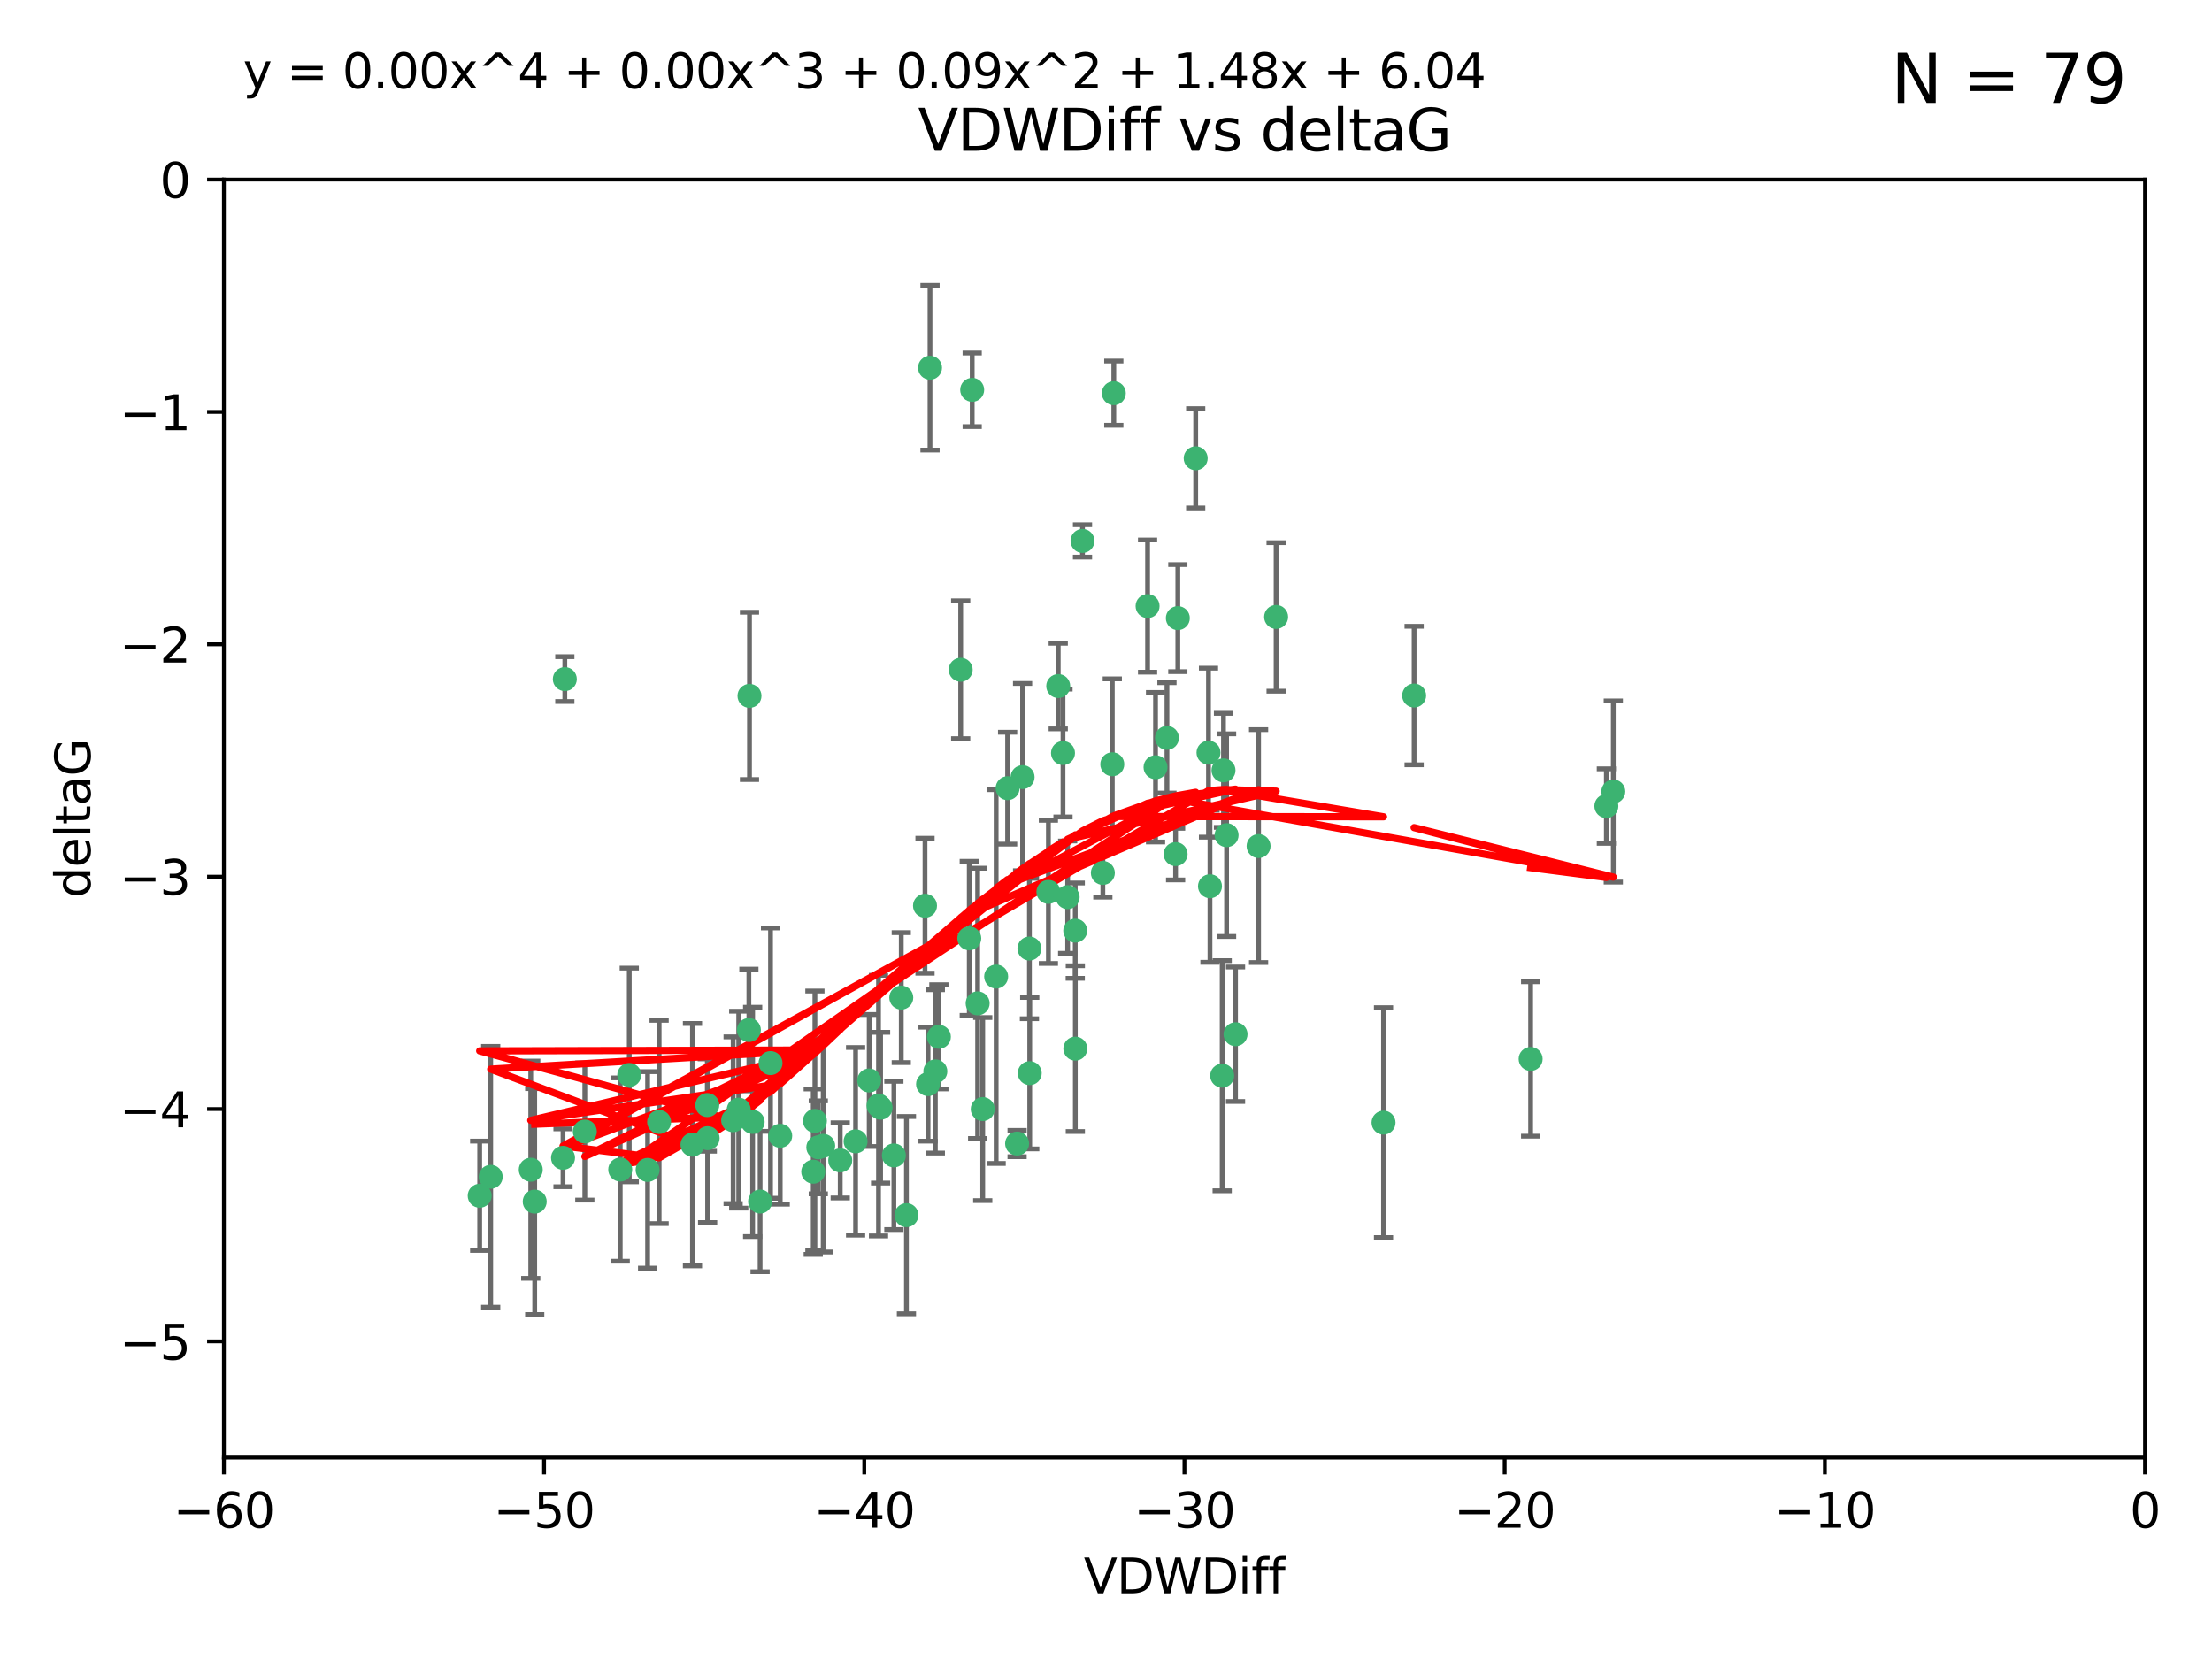 <?xml version="1.0" encoding="utf-8" standalone="no"?>
<!DOCTYPE svg PUBLIC "-//W3C//DTD SVG 1.1//EN"
  "http://www.w3.org/Graphics/SVG/1.1/DTD/svg11.dtd">
<svg xmlns:xlink="http://www.w3.org/1999/xlink" width="460.8pt" height="345.6pt" viewBox="0 0 460.8 345.6" xmlns="http://www.w3.org/2000/svg" version="1.1">
 <defs>
  <style type="text/css">*{stroke-linejoin: round; stroke-linecap: butt}</style>
 </defs>
 <g id="figure_1">
  <g id="patch_1">
   <path d="M 0 345.6 
L 460.8 345.6 
L 460.8 0 
L 0 0 
z
" style="fill: #ffffff"/>
  </g>
  <g id="axes_1">
   <g id="patch_2">
    <path d="M 46.64 303.64 
L 446.85 303.64 
L 446.85 37.411 
L 46.64 37.411 
z
" style="fill: #ffffff"/>
   </g>
   <g id="PathCollection_1">
    <defs>
     <path id="ma2196e769a" d="M 0 1.118 
C 0.297 1.118 0.581 1 0.791 0.791 
C 1 0.581 1.118 0.297 1.118 0 
C 1.118 -0.297 1 -0.581 0.791 -0.791 
C 0.581 -1 0.297 -1.118 0 -1.118 
C -0.297 -1.118 -0.581 -1 -0.791 -0.791 
C -1 -0.581 -1.118 -0.297 -1.118 0 
C -1.118 0.297 -1 0.581 -0.791 0.791 
C -0.581 1 -0.297 1.118 0 1.118 
z
" style="stroke: #3cb371"/>
    </defs>
    <g clip-path="url(#p4a540cb16c)">
     <use xlink:href="#ma2196e769a" x="111.391" y="250.316" style="fill: #3cb371; stroke: #3cb371"/>
     <use xlink:href="#ma2196e769a" x="153.89" y="231.167" style="fill: #3cb371; stroke: #3cb371"/>
     <use xlink:href="#ma2196e769a" x="147.41" y="237.101" style="fill: #3cb371; stroke: #3cb371"/>
     <use xlink:href="#ma2196e769a" x="144.255" y="238.455" style="fill: #3cb371; stroke: #3cb371"/>
     <use xlink:href="#ma2196e769a" x="102.222" y="245.151" style="fill: #3cb371; stroke: #3cb371"/>
     <use xlink:href="#ma2196e769a" x="170.466" y="239.012" style="fill: #3cb371; stroke: #3cb371"/>
     <use xlink:href="#ma2196e769a" x="99.927" y="249.096" style="fill: #3cb371; stroke: #3cb371"/>
     <use xlink:href="#ma2196e769a" x="152.724" y="233.364" style="fill: #3cb371; stroke: #3cb371"/>
     <use xlink:href="#ma2196e769a" x="129.205" y="243.641" style="fill: #3cb371; stroke: #3cb371"/>
     <use xlink:href="#ma2196e769a" x="160.515" y="221.462" style="fill: #3cb371; stroke: #3cb371"/>
     <use xlink:href="#ma2196e769a" x="181.071" y="225.088" style="fill: #3cb371; stroke: #3cb371"/>
     <use xlink:href="#ma2196e769a" x="169.761" y="233.502" style="fill: #3cb371; stroke: #3cb371"/>
     <use xlink:href="#ma2196e769a" x="110.566" y="243.675" style="fill: #3cb371; stroke: #3cb371"/>
     <use xlink:href="#ma2196e769a" x="162.533" y="236.602" style="fill: #3cb371; stroke: #3cb371"/>
     <use xlink:href="#ma2196e769a" x="171.486" y="238.695" style="fill: #3cb371; stroke: #3cb371"/>
     <use xlink:href="#ma2196e769a" x="186.209" y="240.695" style="fill: #3cb371; stroke: #3cb371"/>
     <use xlink:href="#ma2196e769a" x="131.089" y="223.937" style="fill: #3cb371; stroke: #3cb371"/>
     <use xlink:href="#ma2196e769a" x="134.911" y="243.713" style="fill: #3cb371; stroke: #3cb371"/>
     <use xlink:href="#ma2196e769a" x="156.79" y="233.712" style="fill: #3cb371; stroke: #3cb371"/>
     <use xlink:href="#ma2196e769a" x="156.007" y="214.57" style="fill: #3cb371; stroke: #3cb371"/>
     <use xlink:href="#ma2196e769a" x="175.035" y="241.73" style="fill: #3cb371; stroke: #3cb371"/>
     <use xlink:href="#ma2196e769a" x="121.832" y="235.714" style="fill: #3cb371; stroke: #3cb371"/>
     <use xlink:href="#ma2196e769a" x="169.413" y="244.088" style="fill: #3cb371; stroke: #3cb371"/>
     <use xlink:href="#ma2196e769a" x="117.663" y="141.469" style="fill: #3cb371; stroke: #3cb371"/>
     <use xlink:href="#ma2196e769a" x="193.74" y="76.602" style="fill: #3cb371; stroke: #3cb371"/>
     <use xlink:href="#ma2196e769a" x="117.288" y="241.193" style="fill: #3cb371; stroke: #3cb371"/>
     <use xlink:href="#ma2196e769a" x="137.308" y="233.723" style="fill: #3cb371; stroke: #3cb371"/>
     <use xlink:href="#ma2196e769a" x="158.341" y="250.302" style="fill: #3cb371; stroke: #3cb371"/>
     <use xlink:href="#ma2196e769a" x="156.132" y="144.965" style="fill: #3cb371; stroke: #3cb371"/>
     <use xlink:href="#ma2196e769a" x="214.511" y="223.559" style="fill: #3cb371; stroke: #3cb371"/>
     <use xlink:href="#ma2196e769a" x="201.915" y="195.473" style="fill: #3cb371; stroke: #3cb371"/>
     <use xlink:href="#ma2196e769a" x="223.993" y="193.873" style="fill: #3cb371; stroke: #3cb371"/>
     <use xlink:href="#ma2196e769a" x="183.012" y="230.324" style="fill: #3cb371; stroke: #3cb371"/>
     <use xlink:href="#ma2196e769a" x="211.88" y="238.222" style="fill: #3cb371; stroke: #3cb371"/>
     <use xlink:href="#ma2196e769a" x="178.237" y="237.76" style="fill: #3cb371; stroke: #3cb371"/>
     <use xlink:href="#ma2196e769a" x="188.828" y="253.138" style="fill: #3cb371; stroke: #3cb371"/>
     <use xlink:href="#ma2196e769a" x="224.011" y="218.451" style="fill: #3cb371; stroke: #3cb371"/>
     <use xlink:href="#ma2196e769a" x="193.329" y="225.849" style="fill: #3cb371; stroke: #3cb371"/>
     <use xlink:href="#ma2196e769a" x="202.523" y="81.207" style="fill: #3cb371; stroke: #3cb371"/>
     <use xlink:href="#ma2196e769a" x="147.343" y="230.202" style="fill: #3cb371; stroke: #3cb371"/>
     <use xlink:href="#ma2196e769a" x="204.72" y="231.04" style="fill: #3cb371; stroke: #3cb371"/>
     <use xlink:href="#ma2196e769a" x="245.364" y="128.766" style="fill: #3cb371; stroke: #3cb371"/>
     <use xlink:href="#ma2196e769a" x="183.443" y="230.756" style="fill: #3cb371; stroke: #3cb371"/>
     <use xlink:href="#ma2196e769a" x="195.583" y="215.989" style="fill: #3cb371; stroke: #3cb371"/>
     <use xlink:href="#ma2196e769a" x="209.904" y="164.196" style="fill: #3cb371; stroke: #3cb371"/>
     <use xlink:href="#ma2196e769a" x="207.515" y="203.435" style="fill: #3cb371; stroke: #3cb371"/>
     <use xlink:href="#ma2196e769a" x="262.187" y="176.253" style="fill: #3cb371; stroke: #3cb371"/>
     <use xlink:href="#ma2196e769a" x="200.128" y="139.522" style="fill: #3cb371; stroke: #3cb371"/>
     <use xlink:href="#ma2196e769a" x="213.022" y="161.887" style="fill: #3cb371; stroke: #3cb371"/>
     <use xlink:href="#ma2196e769a" x="220.451" y="142.919" style="fill: #3cb371; stroke: #3cb371"/>
     <use xlink:href="#ma2196e769a" x="218.4" y="185.794" style="fill: #3cb371; stroke: #3cb371"/>
     <use xlink:href="#ma2196e769a" x="232.028" y="81.905" style="fill: #3cb371; stroke: #3cb371"/>
     <use xlink:href="#ma2196e769a" x="240.72" y="159.828" style="fill: #3cb371; stroke: #3cb371"/>
     <use xlink:href="#ma2196e769a" x="244.897" y="177.928" style="fill: #3cb371; stroke: #3cb371"/>
     <use xlink:href="#ma2196e769a" x="249.084" y="95.473" style="fill: #3cb371; stroke: #3cb371"/>
     <use xlink:href="#ma2196e769a" x="229.746" y="181.846" style="fill: #3cb371; stroke: #3cb371"/>
     <use xlink:href="#ma2196e769a" x="225.505" y="112.689" style="fill: #3cb371; stroke: #3cb371"/>
     <use xlink:href="#ma2196e769a" x="192.695" y="188.681" style="fill: #3cb371; stroke: #3cb371"/>
     <use xlink:href="#ma2196e769a" x="194.849" y="223.183" style="fill: #3cb371; stroke: #3cb371"/>
     <use xlink:href="#ma2196e769a" x="214.448" y="197.597" style="fill: #3cb371; stroke: #3cb371"/>
     <use xlink:href="#ma2196e769a" x="203.66" y="209.019" style="fill: #3cb371; stroke: #3cb371"/>
     <use xlink:href="#ma2196e769a" x="221.442" y="156.873" style="fill: #3cb371; stroke: #3cb371"/>
     <use xlink:href="#ma2196e769a" x="187.751" y="207.82" style="fill: #3cb371; stroke: #3cb371"/>
     <use xlink:href="#ma2196e769a" x="251.752" y="156.793" style="fill: #3cb371; stroke: #3cb371"/>
     <use xlink:href="#ma2196e769a" x="255.522" y="173.979" style="fill: #3cb371; stroke: #3cb371"/>
     <use xlink:href="#ma2196e769a" x="239.062" y="126.26" style="fill: #3cb371; stroke: #3cb371"/>
     <use xlink:href="#ma2196e769a" x="222.412" y="186.895" style="fill: #3cb371; stroke: #3cb371"/>
     <use xlink:href="#ma2196e769a" x="265.84" y="128.52" style="fill: #3cb371; stroke: #3cb371"/>
     <use xlink:href="#ma2196e769a" x="254.876" y="160.478" style="fill: #3cb371; stroke: #3cb371"/>
     <use xlink:href="#ma2196e769a" x="252.06" y="184.622" style="fill: #3cb371; stroke: #3cb371"/>
     <use xlink:href="#ma2196e769a" x="254.602" y="224.085" style="fill: #3cb371; stroke: #3cb371"/>
     <use xlink:href="#ma2196e769a" x="288.215" y="233.861" style="fill: #3cb371; stroke: #3cb371"/>
     <use xlink:href="#ma2196e769a" x="231.711" y="159.21" style="fill: #3cb371; stroke: #3cb371"/>
     <use xlink:href="#ma2196e769a" x="257.384" y="215.451" style="fill: #3cb371; stroke: #3cb371"/>
     <use xlink:href="#ma2196e769a" x="243.098" y="153.713" style="fill: #3cb371; stroke: #3cb371"/>
     <use xlink:href="#ma2196e769a" x="336.082" y="164.886" style="fill: #3cb371; stroke: #3cb371"/>
     <use xlink:href="#ma2196e769a" x="294.588" y="144.894" style="fill: #3cb371; stroke: #3cb371"/>
     <use xlink:href="#ma2196e769a" x="334.635" y="167.925" style="fill: #3cb371; stroke: #3cb371"/>
     <use xlink:href="#ma2196e769a" x="318.857" y="220.6" style="fill: #3cb371; stroke: #3cb371"/>
    </g>
   </g>
   <g id="matplotlib.axis_1">
    <g id="xtick_1">
     <g id="line2d_1">
      <defs>
       <path id="md59beb156f" d="M 0 0 
L 0 3.5 
" style="stroke: #000000; stroke-width: 0.8"/>
      </defs>
      <g>
       <use xlink:href="#md59beb156f" x="46.64" y="303.64" style="stroke: #000000; stroke-width: 0.8"/>
      </g>
     </g>
     <g id="text_1">
      <!-- −60 -->
      <g transform="translate(36.088 318.238)scale(0.1 -0.1)">
       <defs>
        <path id="DejaVuSans-2212" d="M 678 2272 
L 4684 2272 
L 4684 1741 
L 678 1741 
L 678 2272 
z
" transform="scale(0.016)"/>
        <path id="DejaVuSans-36" d="M 2113 2584 
Q 1688 2584 1439 2293 
Q 1191 2003 1191 1497 
Q 1191 994 1439 701 
Q 1688 409 2113 409 
Q 2538 409 2786 701 
Q 3034 994 3034 1497 
Q 3034 2003 2786 2293 
Q 2538 2584 2113 2584 
z
M 3366 4563 
L 3366 3988 
Q 3128 4100 2886 4159 
Q 2644 4219 2406 4219 
Q 1781 4219 1451 3797 
Q 1122 3375 1075 2522 
Q 1259 2794 1537 2939 
Q 1816 3084 2150 3084 
Q 2853 3084 3261 2657 
Q 3669 2231 3669 1497 
Q 3669 778 3244 343 
Q 2819 -91 2113 -91 
Q 1303 -91 875 529 
Q 447 1150 447 2328 
Q 447 3434 972 4092 
Q 1497 4750 2381 4750 
Q 2619 4750 2861 4703 
Q 3103 4656 3366 4563 
z
" transform="scale(0.016)"/>
        <path id="DejaVuSans-30" d="M 2034 4250 
Q 1547 4250 1301 3770 
Q 1056 3291 1056 2328 
Q 1056 1369 1301 889 
Q 1547 409 2034 409 
Q 2525 409 2770 889 
Q 3016 1369 3016 2328 
Q 3016 3291 2770 3770 
Q 2525 4250 2034 4250 
z
M 2034 4750 
Q 2819 4750 3233 4129 
Q 3647 3509 3647 2328 
Q 3647 1150 3233 529 
Q 2819 -91 2034 -91 
Q 1250 -91 836 529 
Q 422 1150 422 2328 
Q 422 3509 836 4129 
Q 1250 4750 2034 4750 
z
" transform="scale(0.016)"/>
       </defs>
       <use xlink:href="#DejaVuSans-2212"/>
       <use xlink:href="#DejaVuSans-36" x="83.789"/>
       <use xlink:href="#DejaVuSans-30" x="147.412"/>
      </g>
     </g>
    </g>
    <g id="xtick_2">
     <g id="line2d_2">
      <g>
       <use xlink:href="#md59beb156f" x="113.342" y="303.64" style="stroke: #000000; stroke-width: 0.8"/>
      </g>
     </g>
     <g id="text_2">
      <!-- −50 -->
      <g transform="translate(102.789 318.238)scale(0.1 -0.1)">
       <defs>
        <path id="DejaVuSans-35" d="M 691 4666 
L 3169 4666 
L 3169 4134 
L 1269 4134 
L 1269 2991 
Q 1406 3038 1543 3061 
Q 1681 3084 1819 3084 
Q 2600 3084 3056 2656 
Q 3513 2228 3513 1497 
Q 3513 744 3044 326 
Q 2575 -91 1722 -91 
Q 1428 -91 1123 -41 
Q 819 9 494 109 
L 494 744 
Q 775 591 1075 516 
Q 1375 441 1709 441 
Q 2250 441 2565 725 
Q 2881 1009 2881 1497 
Q 2881 1984 2565 2268 
Q 2250 2553 1709 2553 
Q 1456 2553 1204 2497 
Q 953 2441 691 2322 
L 691 4666 
z
" transform="scale(0.016)"/>
       </defs>
       <use xlink:href="#DejaVuSans-2212"/>
       <use xlink:href="#DejaVuSans-35" x="83.789"/>
       <use xlink:href="#DejaVuSans-30" x="147.412"/>
      </g>
     </g>
    </g>
    <g id="xtick_3">
     <g id="line2d_3">
      <g>
       <use xlink:href="#md59beb156f" x="180.043" y="303.64" style="stroke: #000000; stroke-width: 0.8"/>
      </g>
     </g>
     <g id="text_3">
      <!-- −40 -->
      <g transform="translate(169.491 318.238)scale(0.1 -0.1)">
       <defs>
        <path id="DejaVuSans-34" d="M 2419 4116 
L 825 1625 
L 2419 1625 
L 2419 4116 
z
M 2253 4666 
L 3047 4666 
L 3047 1625 
L 3713 1625 
L 3713 1100 
L 3047 1100 
L 3047 0 
L 2419 0 
L 2419 1100 
L 313 1100 
L 313 1709 
L 2253 4666 
z
" transform="scale(0.016)"/>
       </defs>
       <use xlink:href="#DejaVuSans-2212"/>
       <use xlink:href="#DejaVuSans-34" x="83.789"/>
       <use xlink:href="#DejaVuSans-30" x="147.412"/>
      </g>
     </g>
    </g>
    <g id="xtick_4">
     <g id="line2d_4">
      <g>
       <use xlink:href="#md59beb156f" x="246.745" y="303.64" style="stroke: #000000; stroke-width: 0.8"/>
      </g>
     </g>
     <g id="text_4">
      <!-- −30 -->
      <g transform="translate(236.193 318.238)scale(0.1 -0.1)">
       <defs>
        <path id="DejaVuSans-33" d="M 2597 2516 
Q 3050 2419 3304 2112 
Q 3559 1806 3559 1356 
Q 3559 666 3084 287 
Q 2609 -91 1734 -91 
Q 1441 -91 1130 -33 
Q 819 25 488 141 
L 488 750 
Q 750 597 1062 519 
Q 1375 441 1716 441 
Q 2309 441 2620 675 
Q 2931 909 2931 1356 
Q 2931 1769 2642 2001 
Q 2353 2234 1838 2234 
L 1294 2234 
L 1294 2753 
L 1863 2753 
Q 2328 2753 2575 2939 
Q 2822 3125 2822 3475 
Q 2822 3834 2567 4026 
Q 2313 4219 1838 4219 
Q 1578 4219 1281 4162 
Q 984 4106 628 3988 
L 628 4550 
Q 988 4650 1302 4700 
Q 1616 4750 1894 4750 
Q 2613 4750 3031 4423 
Q 3450 4097 3450 3541 
Q 3450 3153 3228 2886 
Q 3006 2619 2597 2516 
z
" transform="scale(0.016)"/>
       </defs>
       <use xlink:href="#DejaVuSans-2212"/>
       <use xlink:href="#DejaVuSans-33" x="83.789"/>
       <use xlink:href="#DejaVuSans-30" x="147.412"/>
      </g>
     </g>
    </g>
    <g id="xtick_5">
     <g id="line2d_5">
      <g>
       <use xlink:href="#md59beb156f" x="313.447" y="303.64" style="stroke: #000000; stroke-width: 0.8"/>
      </g>
     </g>
     <g id="text_5">
      <!-- −20 -->
      <g transform="translate(302.894 318.238)scale(0.1 -0.1)">
       <defs>
        <path id="DejaVuSans-32" d="M 1228 531 
L 3431 531 
L 3431 0 
L 469 0 
L 469 531 
Q 828 903 1448 1529 
Q 2069 2156 2228 2338 
Q 2531 2678 2651 2914 
Q 2772 3150 2772 3378 
Q 2772 3750 2511 3984 
Q 2250 4219 1831 4219 
Q 1534 4219 1204 4116 
Q 875 4013 500 3803 
L 500 4441 
Q 881 4594 1212 4672 
Q 1544 4750 1819 4750 
Q 2544 4750 2975 4387 
Q 3406 4025 3406 3419 
Q 3406 3131 3298 2873 
Q 3191 2616 2906 2266 
Q 2828 2175 2409 1742 
Q 1991 1309 1228 531 
z
" transform="scale(0.016)"/>
       </defs>
       <use xlink:href="#DejaVuSans-2212"/>
       <use xlink:href="#DejaVuSans-32" x="83.789"/>
       <use xlink:href="#DejaVuSans-30" x="147.412"/>
      </g>
     </g>
    </g>
    <g id="xtick_6">
     <g id="line2d_6">
      <g>
       <use xlink:href="#md59beb156f" x="380.148" y="303.64" style="stroke: #000000; stroke-width: 0.8"/>
      </g>
     </g>
     <g id="text_6">
      <!-- −10 -->
      <g transform="translate(369.596 318.238)scale(0.1 -0.1)">
       <defs>
        <path id="DejaVuSans-31" d="M 794 531 
L 1825 531 
L 1825 4091 
L 703 3866 
L 703 4441 
L 1819 4666 
L 2450 4666 
L 2450 531 
L 3481 531 
L 3481 0 
L 794 0 
L 794 531 
z
" transform="scale(0.016)"/>
       </defs>
       <use xlink:href="#DejaVuSans-2212"/>
       <use xlink:href="#DejaVuSans-31" x="83.789"/>
       <use xlink:href="#DejaVuSans-30" x="147.412"/>
      </g>
     </g>
    </g>
    <g id="xtick_7">
     <g id="line2d_7">
      <g>
       <use xlink:href="#md59beb156f" x="446.85" y="303.64" style="stroke: #000000; stroke-width: 0.8"/>
      </g>
     </g>
     <g id="text_7">
      <!-- 0 -->
      <g transform="translate(443.669 318.238)scale(0.1 -0.1)">
       <use xlink:href="#DejaVuSans-30"/>
      </g>
     </g>
    </g>
    <g id="text_8">
     <!-- VDWDiff -->
     <g transform="translate(225.772 331.917)scale(0.1 -0.1)">
      <defs>
       <path id="DejaVuSans-56" d="M 1831 0 
L 50 4666 
L 709 4666 
L 2188 738 
L 3669 4666 
L 4325 4666 
L 2547 0 
L 1831 0 
z
" transform="scale(0.016)"/>
       <path id="DejaVuSans-44" d="M 1259 4147 
L 1259 519 
L 2022 519 
Q 2988 519 3436 956 
Q 3884 1394 3884 2338 
Q 3884 3275 3436 3711 
Q 2988 4147 2022 4147 
L 1259 4147 
z
M 628 4666 
L 1925 4666 
Q 3281 4666 3915 4102 
Q 4550 3538 4550 2338 
Q 4550 1131 3912 565 
Q 3275 0 1925 0 
L 628 0 
L 628 4666 
z
" transform="scale(0.016)"/>
       <path id="DejaVuSans-57" d="M 213 4666 
L 850 4666 
L 1831 722 
L 2809 4666 
L 3519 4666 
L 4500 722 
L 5478 4666 
L 6119 4666 
L 4947 0 
L 4153 0 
L 3169 4050 
L 2175 0 
L 1381 0 
L 213 4666 
z
" transform="scale(0.016)"/>
       <path id="DejaVuSans-69" d="M 603 3500 
L 1178 3500 
L 1178 0 
L 603 0 
L 603 3500 
z
M 603 4863 
L 1178 4863 
L 1178 4134 
L 603 4134 
L 603 4863 
z
" transform="scale(0.016)"/>
       <path id="DejaVuSans-66" d="M 2375 4863 
L 2375 4384 
L 1825 4384 
Q 1516 4384 1395 4259 
Q 1275 4134 1275 3809 
L 1275 3500 
L 2222 3500 
L 2222 3053 
L 1275 3053 
L 1275 0 
L 697 0 
L 697 3053 
L 147 3053 
L 147 3500 
L 697 3500 
L 697 3744 
Q 697 4328 969 4595 
Q 1241 4863 1831 4863 
L 2375 4863 
z
" transform="scale(0.016)"/>
      </defs>
      <use xlink:href="#DejaVuSans-56"/>
      <use xlink:href="#DejaVuSans-44" x="68.408"/>
      <use xlink:href="#DejaVuSans-57" x="145.41"/>
      <use xlink:href="#DejaVuSans-44" x="244.287"/>
      <use xlink:href="#DejaVuSans-69" x="321.289"/>
      <use xlink:href="#DejaVuSans-66" x="349.072"/>
      <use xlink:href="#DejaVuSans-66" x="384.277"/>
     </g>
    </g>
   </g>
   <g id="matplotlib.axis_2">
    <g id="ytick_1">
     <g id="line2d_8">
      <defs>
       <path id="m62d6b81fa5" d="M 0 0 
L -3.5 0 
" style="stroke: #000000; stroke-width: 0.8"/>
      </defs>
      <g>
       <use xlink:href="#m62d6b81fa5" x="46.64" y="279.437" style="stroke: #000000; stroke-width: 0.8"/>
      </g>
     </g>
     <g id="text_9">
      <!-- −5 -->
      <g transform="translate(24.898 283.237)scale(0.1 -0.1)">
       <use xlink:href="#DejaVuSans-2212"/>
       <use xlink:href="#DejaVuSans-35" x="83.789"/>
      </g>
     </g>
    </g>
    <g id="ytick_2">
     <g id="line2d_9">
      <g>
       <use xlink:href="#m62d6b81fa5" x="46.64" y="231.032" style="stroke: #000000; stroke-width: 0.8"/>
      </g>
     </g>
     <g id="text_10">
      <!-- −4 -->
      <g transform="translate(24.898 234.831)scale(0.1 -0.1)">
       <use xlink:href="#DejaVuSans-2212"/>
       <use xlink:href="#DejaVuSans-34" x="83.789"/>
      </g>
     </g>
    </g>
    <g id="ytick_3">
     <g id="line2d_10">
      <g>
       <use xlink:href="#m62d6b81fa5" x="46.64" y="182.627" style="stroke: #000000; stroke-width: 0.8"/>
      </g>
     </g>
     <g id="text_11">
      <!-- −3 -->
      <g transform="translate(24.898 186.426)scale(0.1 -0.1)">
       <use xlink:href="#DejaVuSans-2212"/>
       <use xlink:href="#DejaVuSans-33" x="83.789"/>
      </g>
     </g>
    </g>
    <g id="ytick_4">
     <g id="line2d_11">
      <g>
       <use xlink:href="#m62d6b81fa5" x="46.64" y="134.222" style="stroke: #000000; stroke-width: 0.8"/>
      </g>
     </g>
     <g id="text_12">
      <!-- −2 -->
      <g transform="translate(24.898 138.021)scale(0.1 -0.1)">
       <use xlink:href="#DejaVuSans-2212"/>
       <use xlink:href="#DejaVuSans-32" x="83.789"/>
      </g>
     </g>
    </g>
    <g id="ytick_5">
     <g id="line2d_12">
      <g>
       <use xlink:href="#m62d6b81fa5" x="46.64" y="85.816" style="stroke: #000000; stroke-width: 0.8"/>
      </g>
     </g>
     <g id="text_13">
      <!-- −1 -->
      <g transform="translate(24.898 89.616)scale(0.1 -0.1)">
       <use xlink:href="#DejaVuSans-2212"/>
       <use xlink:href="#DejaVuSans-31" x="83.789"/>
      </g>
     </g>
    </g>
    <g id="ytick_6">
     <g id="line2d_13">
      <g>
       <use xlink:href="#m62d6b81fa5" x="46.64" y="37.411" style="stroke: #000000; stroke-width: 0.8"/>
      </g>
     </g>
     <g id="text_14">
      <!-- 0 -->
      <g transform="translate(33.278 41.21)scale(0.1 -0.1)">
       <use xlink:href="#DejaVuSans-30"/>
      </g>
     </g>
    </g>
    <g id="text_15">
     <!-- deltaG -->
     <g transform="translate(18.818 187.064)rotate(-90)scale(0.1 -0.1)">
      <defs>
       <path id="DejaVuSans-64" d="M 2906 2969 
L 2906 4863 
L 3481 4863 
L 3481 0 
L 2906 0 
L 2906 525 
Q 2725 213 2448 61 
Q 2172 -91 1784 -91 
Q 1150 -91 751 415 
Q 353 922 353 1747 
Q 353 2572 751 3078 
Q 1150 3584 1784 3584 
Q 2172 3584 2448 3432 
Q 2725 3281 2906 2969 
z
M 947 1747 
Q 947 1113 1208 752 
Q 1469 391 1925 391 
Q 2381 391 2643 752 
Q 2906 1113 2906 1747 
Q 2906 2381 2643 2742 
Q 2381 3103 1925 3103 
Q 1469 3103 1208 2742 
Q 947 2381 947 1747 
z
" transform="scale(0.016)"/>
       <path id="DejaVuSans-65" d="M 3597 1894 
L 3597 1613 
L 953 1613 
Q 991 1019 1311 708 
Q 1631 397 2203 397 
Q 2534 397 2845 478 
Q 3156 559 3463 722 
L 3463 178 
Q 3153 47 2828 -22 
Q 2503 -91 2169 -91 
Q 1331 -91 842 396 
Q 353 884 353 1716 
Q 353 2575 817 3079 
Q 1281 3584 2069 3584 
Q 2775 3584 3186 3129 
Q 3597 2675 3597 1894 
z
M 3022 2063 
Q 3016 2534 2758 2815 
Q 2500 3097 2075 3097 
Q 1594 3097 1305 2825 
Q 1016 2553 972 2059 
L 3022 2063 
z
" transform="scale(0.016)"/>
       <path id="DejaVuSans-6c" d="M 603 4863 
L 1178 4863 
L 1178 0 
L 603 0 
L 603 4863 
z
" transform="scale(0.016)"/>
       <path id="DejaVuSans-74" d="M 1172 4494 
L 1172 3500 
L 2356 3500 
L 2356 3053 
L 1172 3053 
L 1172 1153 
Q 1172 725 1289 603 
Q 1406 481 1766 481 
L 2356 481 
L 2356 0 
L 1766 0 
Q 1100 0 847 248 
Q 594 497 594 1153 
L 594 3053 
L 172 3053 
L 172 3500 
L 594 3500 
L 594 4494 
L 1172 4494 
z
" transform="scale(0.016)"/>
       <path id="DejaVuSans-61" d="M 2194 1759 
Q 1497 1759 1228 1600 
Q 959 1441 959 1056 
Q 959 750 1161 570 
Q 1363 391 1709 391 
Q 2188 391 2477 730 
Q 2766 1069 2766 1631 
L 2766 1759 
L 2194 1759 
z
M 3341 1997 
L 3341 0 
L 2766 0 
L 2766 531 
Q 2569 213 2275 61 
Q 1981 -91 1556 -91 
Q 1019 -91 701 211 
Q 384 513 384 1019 
Q 384 1609 779 1909 
Q 1175 2209 1959 2209 
L 2766 2209 
L 2766 2266 
Q 2766 2663 2505 2880 
Q 2244 3097 1772 3097 
Q 1472 3097 1187 3025 
Q 903 2953 641 2809 
L 641 3341 
Q 956 3463 1253 3523 
Q 1550 3584 1831 3584 
Q 2591 3584 2966 3190 
Q 3341 2797 3341 1997 
z
" transform="scale(0.016)"/>
       <path id="DejaVuSans-47" d="M 3809 666 
L 3809 1919 
L 2778 1919 
L 2778 2438 
L 4434 2438 
L 4434 434 
Q 4069 175 3628 42 
Q 3188 -91 2688 -91 
Q 1594 -91 976 548 
Q 359 1188 359 2328 
Q 359 3472 976 4111 
Q 1594 4750 2688 4750 
Q 3144 4750 3555 4637 
Q 3966 4525 4313 4306 
L 4313 3634 
Q 3963 3931 3569 4081 
Q 3175 4231 2741 4231 
Q 1884 4231 1454 3753 
Q 1025 3275 1025 2328 
Q 1025 1384 1454 906 
Q 1884 428 2741 428 
Q 3075 428 3337 486 
Q 3600 544 3809 666 
z
" transform="scale(0.016)"/>
      </defs>
      <use xlink:href="#DejaVuSans-64"/>
      <use xlink:href="#DejaVuSans-65" x="63.477"/>
      <use xlink:href="#DejaVuSans-6c" x="125"/>
      <use xlink:href="#DejaVuSans-74" x="152.783"/>
      <use xlink:href="#DejaVuSans-61" x="191.992"/>
      <use xlink:href="#DejaVuSans-47" x="253.271"/>
     </g>
    </g>
   </g>
   <g id="LineCollection_1">
    <path d="M 111.391 273.851 
L 111.391 226.78 
" clip-path="url(#p4a540cb16c)" style="fill: none; stroke: #696969"/>
    <path d="M 153.89 251.678 
L 153.89 210.656 
" clip-path="url(#p4a540cb16c)" style="fill: none; stroke: #696969"/>
    <path d="M 147.41 254.682 
L 147.41 219.519 
" clip-path="url(#p4a540cb16c)" style="fill: none; stroke: #696969"/>
    <path d="M 144.255 263.702 
L 144.255 213.208 
" clip-path="url(#p4a540cb16c)" style="fill: none; stroke: #696969"/>
    <path d="M 102.222 272.312 
L 102.222 217.99 
" clip-path="url(#p4a540cb16c)" style="fill: none; stroke: #696969"/>
    <path d="M 170.466 248.696 
L 170.466 229.327 
" clip-path="url(#p4a540cb16c)" style="fill: none; stroke: #696969"/>
    <path d="M 99.927 260.481 
L 99.927 237.71 
" clip-path="url(#p4a540cb16c)" style="fill: none; stroke: #696969"/>
    <path d="M 152.724 250.731 
L 152.724 215.997 
" clip-path="url(#p4a540cb16c)" style="fill: none; stroke: #696969"/>
    <path d="M 129.205 262.737 
L 129.205 224.544 
" clip-path="url(#p4a540cb16c)" style="fill: none; stroke: #696969"/>
    <path d="M 160.515 249.617 
L 160.515 193.307 
" clip-path="url(#p4a540cb16c)" style="fill: none; stroke: #696969"/>
    <path d="M 181.071 238.836 
L 181.071 211.34 
" clip-path="url(#p4a540cb16c)" style="fill: none; stroke: #696969"/>
    <path d="M 169.761 260.554 
L 169.761 206.45 
" clip-path="url(#p4a540cb16c)" style="fill: none; stroke: #696969"/>
    <path d="M 110.566 266.303 
L 110.566 221.048 
" clip-path="url(#p4a540cb16c)" style="fill: none; stroke: #696969"/>
    <path d="M 162.533 250.846 
L 162.533 222.359 
" clip-path="url(#p4a540cb16c)" style="fill: none; stroke: #696969"/>
    <path d="M 171.486 260.812 
L 171.486 216.578 
" clip-path="url(#p4a540cb16c)" style="fill: none; stroke: #696969"/>
    <path d="M 186.209 256.139 
L 186.209 225.251 
" clip-path="url(#p4a540cb16c)" style="fill: none; stroke: #696969"/>
    <path d="M 131.089 246.2 
L 131.089 201.674 
" clip-path="url(#p4a540cb16c)" style="fill: none; stroke: #696969"/>
    <path d="M 134.911 264.178 
L 134.911 223.248 
" clip-path="url(#p4a540cb16c)" style="fill: none; stroke: #696969"/>
    <path d="M 156.79 257.598 
L 156.79 209.826 
" clip-path="url(#p4a540cb16c)" style="fill: none; stroke: #696969"/>
    <path d="M 156.007 227.251 
L 156.007 201.889 
" clip-path="url(#p4a540cb16c)" style="fill: none; stroke: #696969"/>
    <path d="M 175.035 249.557 
L 175.035 233.903 
" clip-path="url(#p4a540cb16c)" style="fill: none; stroke: #696969"/>
    <path d="M 121.832 250 
L 121.832 221.428 
" clip-path="url(#p4a540cb16c)" style="fill: none; stroke: #696969"/>
    <path d="M 169.413 261.318 
L 169.413 226.858 
" clip-path="url(#p4a540cb16c)" style="fill: none; stroke: #696969"/>
    <path d="M 117.663 146.137 
L 117.663 136.802 
" clip-path="url(#p4a540cb16c)" style="fill: none; stroke: #696969"/>
    <path d="M 193.74 93.762 
L 193.74 59.442 
" clip-path="url(#p4a540cb16c)" style="fill: none; stroke: #696969"/>
    <path d="M 117.288 247.22 
L 117.288 235.166 
" clip-path="url(#p4a540cb16c)" style="fill: none; stroke: #696969"/>
    <path d="M 137.308 254.896 
L 137.308 212.549 
" clip-path="url(#p4a540cb16c)" style="fill: none; stroke: #696969"/>
    <path d="M 158.341 264.925 
L 158.341 235.679 
" clip-path="url(#p4a540cb16c)" style="fill: none; stroke: #696969"/>
    <path d="M 156.132 162.389 
L 156.132 127.541 
" clip-path="url(#p4a540cb16c)" style="fill: none; stroke: #696969"/>
    <path d="M 214.511 239.336 
L 214.511 207.781 
" clip-path="url(#p4a540cb16c)" style="fill: none; stroke: #696969"/>
    <path d="M 201.915 211.518 
L 201.915 179.428 
" clip-path="url(#p4a540cb16c)" style="fill: none; stroke: #696969"/>
    <path d="M 223.993 203.802 
L 223.993 183.944 
" clip-path="url(#p4a540cb16c)" style="fill: none; stroke: #696969"/>
    <path d="M 183.012 257.471 
L 183.012 203.178 
" clip-path="url(#p4a540cb16c)" style="fill: none; stroke: #696969"/>
    <path d="M 211.88 240.963 
L 211.88 235.481 
" clip-path="url(#p4a540cb16c)" style="fill: none; stroke: #696969"/>
    <path d="M 178.237 257.301 
L 178.237 218.218 
" clip-path="url(#p4a540cb16c)" style="fill: none; stroke: #696969"/>
    <path d="M 188.828 273.691 
L 188.828 232.586 
" clip-path="url(#p4a540cb16c)" style="fill: none; stroke: #696969"/>
    <path d="M 224.011 235.713 
L 224.011 201.188 
" clip-path="url(#p4a540cb16c)" style="fill: none; stroke: #696969"/>
    <path d="M 193.329 237.72 
L 193.329 213.978 
" clip-path="url(#p4a540cb16c)" style="fill: none; stroke: #696969"/>
    <path d="M 202.523 88.875 
L 202.523 73.539 
" clip-path="url(#p4a540cb16c)" style="fill: none; stroke: #696969"/>
    <path d="M 147.343 239.817 
L 147.343 220.587 
" clip-path="url(#p4a540cb16c)" style="fill: none; stroke: #696969"/>
    <path d="M 204.72 250.104 
L 204.72 211.975 
" clip-path="url(#p4a540cb16c)" style="fill: none; stroke: #696969"/>
    <path d="M 245.364 139.92 
L 245.364 117.611 
" clip-path="url(#p4a540cb16c)" style="fill: none; stroke: #696969"/>
    <path d="M 183.443 246.458 
L 183.443 215.054 
" clip-path="url(#p4a540cb16c)" style="fill: none; stroke: #696969"/>
    <path d="M 195.583 226.845 
L 195.583 205.133 
" clip-path="url(#p4a540cb16c)" style="fill: none; stroke: #696969"/>
    <path d="M 209.904 175.847 
L 209.904 152.545 
" clip-path="url(#p4a540cb16c)" style="fill: none; stroke: #696969"/>
    <path d="M 207.515 242.368 
L 207.515 164.502 
" clip-path="url(#p4a540cb16c)" style="fill: none; stroke: #696969"/>
    <path d="M 262.187 200.512 
L 262.187 151.994 
" clip-path="url(#p4a540cb16c)" style="fill: none; stroke: #696969"/>
    <path d="M 200.128 153.884 
L 200.128 125.16 
" clip-path="url(#p4a540cb16c)" style="fill: none; stroke: #696969"/>
    <path d="M 213.022 181.396 
L 213.022 142.378 
" clip-path="url(#p4a540cb16c)" style="fill: none; stroke: #696969"/>
    <path d="M 220.451 151.833 
L 220.451 134.005 
" clip-path="url(#p4a540cb16c)" style="fill: none; stroke: #696969"/>
    <path d="M 218.4 200.702 
L 218.4 170.886 
" clip-path="url(#p4a540cb16c)" style="fill: none; stroke: #696969"/>
    <path d="M 232.028 88.597 
L 232.028 75.213 
" clip-path="url(#p4a540cb16c)" style="fill: none; stroke: #696969"/>
    <path d="M 240.72 175.402 
L 240.72 144.254 
" clip-path="url(#p4a540cb16c)" style="fill: none; stroke: #696969"/>
    <path d="M 244.897 183.308 
L 244.897 172.547 
" clip-path="url(#p4a540cb16c)" style="fill: none; stroke: #696969"/>
    <path d="M 249.084 105.82 
L 249.084 85.126 
" clip-path="url(#p4a540cb16c)" style="fill: none; stroke: #696969"/>
    <path d="M 229.746 186.895 
L 229.746 176.797 
" clip-path="url(#p4a540cb16c)" style="fill: none; stroke: #696969"/>
    <path d="M 225.505 116.056 
L 225.505 109.321 
" clip-path="url(#p4a540cb16c)" style="fill: none; stroke: #696969"/>
    <path d="M 192.695 202.739 
L 192.695 174.624 
" clip-path="url(#p4a540cb16c)" style="fill: none; stroke: #696969"/>
    <path d="M 194.849 240.197 
L 194.849 206.168 
" clip-path="url(#p4a540cb16c)" style="fill: none; stroke: #696969"/>
    <path d="M 214.448 212.222 
L 214.448 182.972 
" clip-path="url(#p4a540cb16c)" style="fill: none; stroke: #696969"/>
    <path d="M 203.66 237.171 
L 203.66 180.866 
" clip-path="url(#p4a540cb16c)" style="fill: none; stroke: #696969"/>
    <path d="M 221.442 170.189 
L 221.442 143.557 
" clip-path="url(#p4a540cb16c)" style="fill: none; stroke: #696969"/>
    <path d="M 187.751 221.356 
L 187.751 194.285 
" clip-path="url(#p4a540cb16c)" style="fill: none; stroke: #696969"/>
    <path d="M 251.752 174.39 
L 251.752 139.196 
" clip-path="url(#p4a540cb16c)" style="fill: none; stroke: #696969"/>
    <path d="M 255.522 195.085 
L 255.522 152.873 
" clip-path="url(#p4a540cb16c)" style="fill: none; stroke: #696969"/>
    <path d="M 239.062 140.03 
L 239.062 112.489 
" clip-path="url(#p4a540cb16c)" style="fill: none; stroke: #696969"/>
    <path d="M 222.412 198.597 
L 222.412 175.193 
" clip-path="url(#p4a540cb16c)" style="fill: none; stroke: #696969"/>
    <path d="M 265.84 143.982 
L 265.84 113.058 
" clip-path="url(#p4a540cb16c)" style="fill: none; stroke: #696969"/>
    <path d="M 254.876 172.358 
L 254.876 148.597 
" clip-path="url(#p4a540cb16c)" style="fill: none; stroke: #696969"/>
    <path d="M 252.06 200.466 
L 252.06 168.778 
" clip-path="url(#p4a540cb16c)" style="fill: none; stroke: #696969"/>
    <path d="M 254.602 248.056 
L 254.602 200.114 
" clip-path="url(#p4a540cb16c)" style="fill: none; stroke: #696969"/>
    <path d="M 288.215 257.815 
L 288.215 209.906 
" clip-path="url(#p4a540cb16c)" style="fill: none; stroke: #696969"/>
    <path d="M 231.711 176.996 
L 231.711 141.423 
" clip-path="url(#p4a540cb16c)" style="fill: none; stroke: #696969"/>
    <path d="M 257.384 229.46 
L 257.384 201.442 
" clip-path="url(#p4a540cb16c)" style="fill: none; stroke: #696969"/>
    <path d="M 243.098 165.209 
L 243.098 142.216 
" clip-path="url(#p4a540cb16c)" style="fill: none; stroke: #696969"/>
    <path d="M 336.082 183.754 
L 336.082 146.019 
" clip-path="url(#p4a540cb16c)" style="fill: none; stroke: #696969"/>
    <path d="M 294.588 159.319 
L 294.588 130.469 
" clip-path="url(#p4a540cb16c)" style="fill: none; stroke: #696969"/>
    <path d="M 334.635 175.69 
L 334.635 160.161 
" clip-path="url(#p4a540cb16c)" style="fill: none; stroke: #696969"/>
    <path d="M 318.857 236.686 
L 318.857 204.513 
" clip-path="url(#p4a540cb16c)" style="fill: none; stroke: #696969"/>
   </g>
   <g id="line2d_14">
    <defs>
     <path id="m4eddb047e9" d="M 2 0 
L -2 -0 
" style="stroke: #696969"/>
    </defs>
    <g clip-path="url(#p4a540cb16c)">
     <use xlink:href="#m4eddb047e9" x="111.391" y="273.851" style="fill: #696969; stroke: #696969"/>
     <use xlink:href="#m4eddb047e9" x="153.89" y="251.678" style="fill: #696969; stroke: #696969"/>
     <use xlink:href="#m4eddb047e9" x="147.41" y="254.682" style="fill: #696969; stroke: #696969"/>
     <use xlink:href="#m4eddb047e9" x="144.255" y="263.702" style="fill: #696969; stroke: #696969"/>
     <use xlink:href="#m4eddb047e9" x="102.222" y="272.312" style="fill: #696969; stroke: #696969"/>
     <use xlink:href="#m4eddb047e9" x="170.466" y="248.696" style="fill: #696969; stroke: #696969"/>
     <use xlink:href="#m4eddb047e9" x="99.927" y="260.481" style="fill: #696969; stroke: #696969"/>
     <use xlink:href="#m4eddb047e9" x="152.724" y="250.731" style="fill: #696969; stroke: #696969"/>
     <use xlink:href="#m4eddb047e9" x="129.205" y="262.737" style="fill: #696969; stroke: #696969"/>
     <use xlink:href="#m4eddb047e9" x="160.515" y="249.617" style="fill: #696969; stroke: #696969"/>
     <use xlink:href="#m4eddb047e9" x="181.071" y="238.836" style="fill: #696969; stroke: #696969"/>
     <use xlink:href="#m4eddb047e9" x="169.761" y="260.554" style="fill: #696969; stroke: #696969"/>
     <use xlink:href="#m4eddb047e9" x="110.566" y="266.303" style="fill: #696969; stroke: #696969"/>
     <use xlink:href="#m4eddb047e9" x="162.533" y="250.846" style="fill: #696969; stroke: #696969"/>
     <use xlink:href="#m4eddb047e9" x="171.486" y="260.812" style="fill: #696969; stroke: #696969"/>
     <use xlink:href="#m4eddb047e9" x="186.209" y="256.139" style="fill: #696969; stroke: #696969"/>
     <use xlink:href="#m4eddb047e9" x="131.089" y="246.2" style="fill: #696969; stroke: #696969"/>
     <use xlink:href="#m4eddb047e9" x="134.911" y="264.178" style="fill: #696969; stroke: #696969"/>
     <use xlink:href="#m4eddb047e9" x="156.79" y="257.598" style="fill: #696969; stroke: #696969"/>
     <use xlink:href="#m4eddb047e9" x="156.007" y="227.251" style="fill: #696969; stroke: #696969"/>
     <use xlink:href="#m4eddb047e9" x="175.035" y="249.557" style="fill: #696969; stroke: #696969"/>
     <use xlink:href="#m4eddb047e9" x="121.832" y="250" style="fill: #696969; stroke: #696969"/>
     <use xlink:href="#m4eddb047e9" x="169.413" y="261.318" style="fill: #696969; stroke: #696969"/>
     <use xlink:href="#m4eddb047e9" x="117.663" y="146.137" style="fill: #696969; stroke: #696969"/>
     <use xlink:href="#m4eddb047e9" x="193.74" y="93.762" style="fill: #696969; stroke: #696969"/>
     <use xlink:href="#m4eddb047e9" x="117.288" y="247.22" style="fill: #696969; stroke: #696969"/>
     <use xlink:href="#m4eddb047e9" x="137.308" y="254.896" style="fill: #696969; stroke: #696969"/>
     <use xlink:href="#m4eddb047e9" x="158.341" y="264.925" style="fill: #696969; stroke: #696969"/>
     <use xlink:href="#m4eddb047e9" x="156.132" y="162.389" style="fill: #696969; stroke: #696969"/>
     <use xlink:href="#m4eddb047e9" x="214.511" y="239.336" style="fill: #696969; stroke: #696969"/>
     <use xlink:href="#m4eddb047e9" x="201.915" y="211.518" style="fill: #696969; stroke: #696969"/>
     <use xlink:href="#m4eddb047e9" x="223.993" y="203.802" style="fill: #696969; stroke: #696969"/>
     <use xlink:href="#m4eddb047e9" x="183.012" y="257.471" style="fill: #696969; stroke: #696969"/>
     <use xlink:href="#m4eddb047e9" x="211.88" y="240.963" style="fill: #696969; stroke: #696969"/>
     <use xlink:href="#m4eddb047e9" x="178.237" y="257.301" style="fill: #696969; stroke: #696969"/>
     <use xlink:href="#m4eddb047e9" x="188.828" y="273.691" style="fill: #696969; stroke: #696969"/>
     <use xlink:href="#m4eddb047e9" x="224.011" y="235.713" style="fill: #696969; stroke: #696969"/>
     <use xlink:href="#m4eddb047e9" x="193.329" y="237.72" style="fill: #696969; stroke: #696969"/>
     <use xlink:href="#m4eddb047e9" x="202.523" y="88.875" style="fill: #696969; stroke: #696969"/>
     <use xlink:href="#m4eddb047e9" x="147.343" y="239.817" style="fill: #696969; stroke: #696969"/>
     <use xlink:href="#m4eddb047e9" x="204.72" y="250.104" style="fill: #696969; stroke: #696969"/>
     <use xlink:href="#m4eddb047e9" x="245.364" y="139.92" style="fill: #696969; stroke: #696969"/>
     <use xlink:href="#m4eddb047e9" x="183.443" y="246.458" style="fill: #696969; stroke: #696969"/>
     <use xlink:href="#m4eddb047e9" x="195.583" y="226.845" style="fill: #696969; stroke: #696969"/>
     <use xlink:href="#m4eddb047e9" x="209.904" y="175.847" style="fill: #696969; stroke: #696969"/>
     <use xlink:href="#m4eddb047e9" x="207.515" y="242.368" style="fill: #696969; stroke: #696969"/>
     <use xlink:href="#m4eddb047e9" x="262.187" y="200.512" style="fill: #696969; stroke: #696969"/>
     <use xlink:href="#m4eddb047e9" x="200.128" y="153.884" style="fill: #696969; stroke: #696969"/>
     <use xlink:href="#m4eddb047e9" x="213.022" y="181.396" style="fill: #696969; stroke: #696969"/>
     <use xlink:href="#m4eddb047e9" x="220.451" y="151.833" style="fill: #696969; stroke: #696969"/>
     <use xlink:href="#m4eddb047e9" x="218.4" y="200.702" style="fill: #696969; stroke: #696969"/>
     <use xlink:href="#m4eddb047e9" x="232.028" y="88.597" style="fill: #696969; stroke: #696969"/>
     <use xlink:href="#m4eddb047e9" x="240.72" y="175.402" style="fill: #696969; stroke: #696969"/>
     <use xlink:href="#m4eddb047e9" x="244.897" y="183.308" style="fill: #696969; stroke: #696969"/>
     <use xlink:href="#m4eddb047e9" x="249.084" y="105.82" style="fill: #696969; stroke: #696969"/>
     <use xlink:href="#m4eddb047e9" x="229.746" y="186.895" style="fill: #696969; stroke: #696969"/>
     <use xlink:href="#m4eddb047e9" x="225.505" y="116.056" style="fill: #696969; stroke: #696969"/>
     <use xlink:href="#m4eddb047e9" x="192.695" y="202.739" style="fill: #696969; stroke: #696969"/>
     <use xlink:href="#m4eddb047e9" x="194.849" y="240.197" style="fill: #696969; stroke: #696969"/>
     <use xlink:href="#m4eddb047e9" x="214.448" y="212.222" style="fill: #696969; stroke: #696969"/>
     <use xlink:href="#m4eddb047e9" x="203.66" y="237.171" style="fill: #696969; stroke: #696969"/>
     <use xlink:href="#m4eddb047e9" x="221.442" y="170.189" style="fill: #696969; stroke: #696969"/>
     <use xlink:href="#m4eddb047e9" x="187.751" y="221.356" style="fill: #696969; stroke: #696969"/>
     <use xlink:href="#m4eddb047e9" x="251.752" y="174.39" style="fill: #696969; stroke: #696969"/>
     <use xlink:href="#m4eddb047e9" x="255.522" y="195.085" style="fill: #696969; stroke: #696969"/>
     <use xlink:href="#m4eddb047e9" x="239.062" y="140.03" style="fill: #696969; stroke: #696969"/>
     <use xlink:href="#m4eddb047e9" x="222.412" y="198.597" style="fill: #696969; stroke: #696969"/>
     <use xlink:href="#m4eddb047e9" x="265.84" y="143.982" style="fill: #696969; stroke: #696969"/>
     <use xlink:href="#m4eddb047e9" x="254.876" y="172.358" style="fill: #696969; stroke: #696969"/>
     <use xlink:href="#m4eddb047e9" x="252.06" y="200.466" style="fill: #696969; stroke: #696969"/>
     <use xlink:href="#m4eddb047e9" x="254.602" y="248.056" style="fill: #696969; stroke: #696969"/>
     <use xlink:href="#m4eddb047e9" x="288.215" y="257.815" style="fill: #696969; stroke: #696969"/>
     <use xlink:href="#m4eddb047e9" x="231.711" y="176.996" style="fill: #696969; stroke: #696969"/>
     <use xlink:href="#m4eddb047e9" x="257.384" y="229.46" style="fill: #696969; stroke: #696969"/>
     <use xlink:href="#m4eddb047e9" x="243.098" y="165.209" style="fill: #696969; stroke: #696969"/>
     <use xlink:href="#m4eddb047e9" x="336.082" y="183.754" style="fill: #696969; stroke: #696969"/>
     <use xlink:href="#m4eddb047e9" x="294.588" y="159.319" style="fill: #696969; stroke: #696969"/>
     <use xlink:href="#m4eddb047e9" x="334.635" y="175.69" style="fill: #696969; stroke: #696969"/>
     <use xlink:href="#m4eddb047e9" x="318.857" y="236.686" style="fill: #696969; stroke: #696969"/>
    </g>
   </g>
   <g id="line2d_15">
    <g clip-path="url(#p4a540cb16c)">
     <use xlink:href="#m4eddb047e9" x="111.391" y="226.78" style="fill: #696969; stroke: #696969"/>
     <use xlink:href="#m4eddb047e9" x="153.89" y="210.656" style="fill: #696969; stroke: #696969"/>
     <use xlink:href="#m4eddb047e9" x="147.41" y="219.519" style="fill: #696969; stroke: #696969"/>
     <use xlink:href="#m4eddb047e9" x="144.255" y="213.208" style="fill: #696969; stroke: #696969"/>
     <use xlink:href="#m4eddb047e9" x="102.222" y="217.99" style="fill: #696969; stroke: #696969"/>
     <use xlink:href="#m4eddb047e9" x="170.466" y="229.327" style="fill: #696969; stroke: #696969"/>
     <use xlink:href="#m4eddb047e9" x="99.927" y="237.71" style="fill: #696969; stroke: #696969"/>
     <use xlink:href="#m4eddb047e9" x="152.724" y="215.997" style="fill: #696969; stroke: #696969"/>
     <use xlink:href="#m4eddb047e9" x="129.205" y="224.544" style="fill: #696969; stroke: #696969"/>
     <use xlink:href="#m4eddb047e9" x="160.515" y="193.307" style="fill: #696969; stroke: #696969"/>
     <use xlink:href="#m4eddb047e9" x="181.071" y="211.34" style="fill: #696969; stroke: #696969"/>
     <use xlink:href="#m4eddb047e9" x="169.761" y="206.45" style="fill: #696969; stroke: #696969"/>
     <use xlink:href="#m4eddb047e9" x="110.566" y="221.048" style="fill: #696969; stroke: #696969"/>
     <use xlink:href="#m4eddb047e9" x="162.533" y="222.359" style="fill: #696969; stroke: #696969"/>
     <use xlink:href="#m4eddb047e9" x="171.486" y="216.578" style="fill: #696969; stroke: #696969"/>
     <use xlink:href="#m4eddb047e9" x="186.209" y="225.251" style="fill: #696969; stroke: #696969"/>
     <use xlink:href="#m4eddb047e9" x="131.089" y="201.674" style="fill: #696969; stroke: #696969"/>
     <use xlink:href="#m4eddb047e9" x="134.911" y="223.248" style="fill: #696969; stroke: #696969"/>
     <use xlink:href="#m4eddb047e9" x="156.79" y="209.826" style="fill: #696969; stroke: #696969"/>
     <use xlink:href="#m4eddb047e9" x="156.007" y="201.889" style="fill: #696969; stroke: #696969"/>
     <use xlink:href="#m4eddb047e9" x="175.035" y="233.903" style="fill: #696969; stroke: #696969"/>
     <use xlink:href="#m4eddb047e9" x="121.832" y="221.428" style="fill: #696969; stroke: #696969"/>
     <use xlink:href="#m4eddb047e9" x="169.413" y="226.858" style="fill: #696969; stroke: #696969"/>
     <use xlink:href="#m4eddb047e9" x="117.663" y="136.802" style="fill: #696969; stroke: #696969"/>
     <use xlink:href="#m4eddb047e9" x="193.74" y="59.442" style="fill: #696969; stroke: #696969"/>
     <use xlink:href="#m4eddb047e9" x="117.288" y="235.166" style="fill: #696969; stroke: #696969"/>
     <use xlink:href="#m4eddb047e9" x="137.308" y="212.549" style="fill: #696969; stroke: #696969"/>
     <use xlink:href="#m4eddb047e9" x="158.341" y="235.679" style="fill: #696969; stroke: #696969"/>
     <use xlink:href="#m4eddb047e9" x="156.132" y="127.541" style="fill: #696969; stroke: #696969"/>
     <use xlink:href="#m4eddb047e9" x="214.511" y="207.781" style="fill: #696969; stroke: #696969"/>
     <use xlink:href="#m4eddb047e9" x="201.915" y="179.428" style="fill: #696969; stroke: #696969"/>
     <use xlink:href="#m4eddb047e9" x="223.993" y="183.944" style="fill: #696969; stroke: #696969"/>
     <use xlink:href="#m4eddb047e9" x="183.012" y="203.178" style="fill: #696969; stroke: #696969"/>
     <use xlink:href="#m4eddb047e9" x="211.88" y="235.481" style="fill: #696969; stroke: #696969"/>
     <use xlink:href="#m4eddb047e9" x="178.237" y="218.218" style="fill: #696969; stroke: #696969"/>
     <use xlink:href="#m4eddb047e9" x="188.828" y="232.586" style="fill: #696969; stroke: #696969"/>
     <use xlink:href="#m4eddb047e9" x="224.011" y="201.188" style="fill: #696969; stroke: #696969"/>
     <use xlink:href="#m4eddb047e9" x="193.329" y="213.978" style="fill: #696969; stroke: #696969"/>
     <use xlink:href="#m4eddb047e9" x="202.523" y="73.539" style="fill: #696969; stroke: #696969"/>
     <use xlink:href="#m4eddb047e9" x="147.343" y="220.587" style="fill: #696969; stroke: #696969"/>
     <use xlink:href="#m4eddb047e9" x="204.72" y="211.975" style="fill: #696969; stroke: #696969"/>
     <use xlink:href="#m4eddb047e9" x="245.364" y="117.611" style="fill: #696969; stroke: #696969"/>
     <use xlink:href="#m4eddb047e9" x="183.443" y="215.054" style="fill: #696969; stroke: #696969"/>
     <use xlink:href="#m4eddb047e9" x="195.583" y="205.133" style="fill: #696969; stroke: #696969"/>
     <use xlink:href="#m4eddb047e9" x="209.904" y="152.545" style="fill: #696969; stroke: #696969"/>
     <use xlink:href="#m4eddb047e9" x="207.515" y="164.502" style="fill: #696969; stroke: #696969"/>
     <use xlink:href="#m4eddb047e9" x="262.187" y="151.994" style="fill: #696969; stroke: #696969"/>
     <use xlink:href="#m4eddb047e9" x="200.128" y="125.16" style="fill: #696969; stroke: #696969"/>
     <use xlink:href="#m4eddb047e9" x="213.022" y="142.378" style="fill: #696969; stroke: #696969"/>
     <use xlink:href="#m4eddb047e9" x="220.451" y="134.005" style="fill: #696969; stroke: #696969"/>
     <use xlink:href="#m4eddb047e9" x="218.4" y="170.886" style="fill: #696969; stroke: #696969"/>
     <use xlink:href="#m4eddb047e9" x="232.028" y="75.213" style="fill: #696969; stroke: #696969"/>
     <use xlink:href="#m4eddb047e9" x="240.72" y="144.254" style="fill: #696969; stroke: #696969"/>
     <use xlink:href="#m4eddb047e9" x="244.897" y="172.547" style="fill: #696969; stroke: #696969"/>
     <use xlink:href="#m4eddb047e9" x="249.084" y="85.126" style="fill: #696969; stroke: #696969"/>
     <use xlink:href="#m4eddb047e9" x="229.746" y="176.797" style="fill: #696969; stroke: #696969"/>
     <use xlink:href="#m4eddb047e9" x="225.505" y="109.321" style="fill: #696969; stroke: #696969"/>
     <use xlink:href="#m4eddb047e9" x="192.695" y="174.624" style="fill: #696969; stroke: #696969"/>
     <use xlink:href="#m4eddb047e9" x="194.849" y="206.168" style="fill: #696969; stroke: #696969"/>
     <use xlink:href="#m4eddb047e9" x="214.448" y="182.972" style="fill: #696969; stroke: #696969"/>
     <use xlink:href="#m4eddb047e9" x="203.66" y="180.866" style="fill: #696969; stroke: #696969"/>
     <use xlink:href="#m4eddb047e9" x="221.442" y="143.557" style="fill: #696969; stroke: #696969"/>
     <use xlink:href="#m4eddb047e9" x="187.751" y="194.285" style="fill: #696969; stroke: #696969"/>
     <use xlink:href="#m4eddb047e9" x="251.752" y="139.196" style="fill: #696969; stroke: #696969"/>
     <use xlink:href="#m4eddb047e9" x="255.522" y="152.873" style="fill: #696969; stroke: #696969"/>
     <use xlink:href="#m4eddb047e9" x="239.062" y="112.489" style="fill: #696969; stroke: #696969"/>
     <use xlink:href="#m4eddb047e9" x="222.412" y="175.193" style="fill: #696969; stroke: #696969"/>
     <use xlink:href="#m4eddb047e9" x="265.84" y="113.058" style="fill: #696969; stroke: #696969"/>
     <use xlink:href="#m4eddb047e9" x="254.876" y="148.597" style="fill: #696969; stroke: #696969"/>
     <use xlink:href="#m4eddb047e9" x="252.06" y="168.778" style="fill: #696969; stroke: #696969"/>
     <use xlink:href="#m4eddb047e9" x="254.602" y="200.114" style="fill: #696969; stroke: #696969"/>
     <use xlink:href="#m4eddb047e9" x="288.215" y="209.906" style="fill: #696969; stroke: #696969"/>
     <use xlink:href="#m4eddb047e9" x="231.711" y="141.423" style="fill: #696969; stroke: #696969"/>
     <use xlink:href="#m4eddb047e9" x="257.384" y="201.442" style="fill: #696969; stroke: #696969"/>
     <use xlink:href="#m4eddb047e9" x="243.098" y="142.216" style="fill: #696969; stroke: #696969"/>
     <use xlink:href="#m4eddb047e9" x="336.082" y="146.019" style="fill: #696969; stroke: #696969"/>
     <use xlink:href="#m4eddb047e9" x="294.588" y="130.469" style="fill: #696969; stroke: #696969"/>
     <use xlink:href="#m4eddb047e9" x="334.635" y="160.161" style="fill: #696969; stroke: #696969"/>
     <use xlink:href="#m4eddb047e9" x="318.857" y="204.513" style="fill: #696969; stroke: #696969"/>
    </g>
   </g>
   <g id="line2d_16">
    <path d="M 111.391 234.187 
L 153.89 232.576 
L 147.41 236.776 
L 144.255 238.466 
L 102.222 222.724 
L 170.466 218.739 
L 99.927 218.921 
L 152.724 233.396 
L 129.205 242.291 
L 160.515 227.466 
L 181.071 208.739 
L 169.761 219.386 
L 110.566 233.384 
L 162.533 225.781 
L 171.486 217.797 
L 186.209 203.852 
L 131.089 242.261 
L 134.911 241.772 
L 156.79 230.427 
L 156.007 231.021 
L 175.035 214.475 
L 121.832 240.909 
L 169.413 219.705 
L 117.663 238.952 
L 193.74 196.84 
L 117.288 238.731 
L 137.308 241.193 
L 158.341 229.22 
L 156.132 230.927 
L 214.511 179.886 
L 201.915 189.644 
L 223.993 173.924 
L 183.012 206.889 
L 211.88 181.765 
L 178.237 211.44 
L 188.828 201.385 
L 224.011 173.914 
L 193.329 197.215 
L 202.523 189.132 
L 147.343 236.814 
L 204.72 187.314 
L 245.364 165.703 
L 183.443 206.478 
L 195.583 195.172 
L 209.904 183.235 
L 207.515 185.076 
L 262.187 164.504 
L 200.128 191.169 
L 213.022 180.938 
L 220.451 175.996 
L 218.4 177.282 
L 232.028 169.951 
L 240.72 166.845 
L 244.897 165.801 
L 249.084 165.047 
L 229.746 170.974 
L 225.505 173.098 
L 192.695 197.796 
L 194.849 195.834 
L 214.448 179.93 
L 203.66 188.185 
L 221.442 175.398 
L 187.751 202.396 
L 251.752 164.717 
L 255.522 164.445 
L 239.062 167.34 
L 222.412 174.826 
L 265.84 164.813 
L 254.876 164.476 
L 252.06 164.686 
L 254.602 164.491 
L 288.215 170.153 
L 231.711 170.088 
L 257.384 164.394 
L 243.098 166.215 
L 336.082 182.717 
L 294.588 172.408 
L 334.635 182.796 
L 318.857 180.757 
" clip-path="url(#p4a540cb16c)" style="fill: none; stroke: #ff0000; stroke-width: 1.5; stroke-linecap: square"/>
   </g>
   <g id="line2d_17">
    <defs>
     <path id="maeb73a5349" d="M 0 2 
C 0.53 2 1.039 1.789 1.414 1.414 
C 1.789 1.039 2 0.53 2 0 
C 2 -0.53 1.789 -1.039 1.414 -1.414 
C 1.039 -1.789 0.53 -2 0 -2 
C -0.53 -2 -1.039 -1.789 -1.414 -1.414 
C -1.789 -1.039 -2 -0.53 -2 0 
C -2 0.53 -1.789 1.039 -1.414 1.414 
C -1.039 1.789 -0.53 2 0 2 
z
" style="stroke: #3cb371"/>
    </defs>
    <g clip-path="url(#p4a540cb16c)">
     <use xlink:href="#maeb73a5349" x="111.391" y="250.316" style="fill: #3cb371; stroke: #3cb371"/>
     <use xlink:href="#maeb73a5349" x="153.89" y="231.167" style="fill: #3cb371; stroke: #3cb371"/>
     <use xlink:href="#maeb73a5349" x="147.41" y="237.101" style="fill: #3cb371; stroke: #3cb371"/>
     <use xlink:href="#maeb73a5349" x="144.255" y="238.455" style="fill: #3cb371; stroke: #3cb371"/>
     <use xlink:href="#maeb73a5349" x="102.222" y="245.151" style="fill: #3cb371; stroke: #3cb371"/>
     <use xlink:href="#maeb73a5349" x="170.466" y="239.012" style="fill: #3cb371; stroke: #3cb371"/>
     <use xlink:href="#maeb73a5349" x="99.927" y="249.096" style="fill: #3cb371; stroke: #3cb371"/>
     <use xlink:href="#maeb73a5349" x="152.724" y="233.364" style="fill: #3cb371; stroke: #3cb371"/>
     <use xlink:href="#maeb73a5349" x="129.205" y="243.641" style="fill: #3cb371; stroke: #3cb371"/>
     <use xlink:href="#maeb73a5349" x="160.515" y="221.462" style="fill: #3cb371; stroke: #3cb371"/>
     <use xlink:href="#maeb73a5349" x="181.071" y="225.088" style="fill: #3cb371; stroke: #3cb371"/>
     <use xlink:href="#maeb73a5349" x="169.761" y="233.502" style="fill: #3cb371; stroke: #3cb371"/>
     <use xlink:href="#maeb73a5349" x="110.566" y="243.675" style="fill: #3cb371; stroke: #3cb371"/>
     <use xlink:href="#maeb73a5349" x="162.533" y="236.602" style="fill: #3cb371; stroke: #3cb371"/>
     <use xlink:href="#maeb73a5349" x="171.486" y="238.695" style="fill: #3cb371; stroke: #3cb371"/>
     <use xlink:href="#maeb73a5349" x="186.209" y="240.695" style="fill: #3cb371; stroke: #3cb371"/>
     <use xlink:href="#maeb73a5349" x="131.089" y="223.937" style="fill: #3cb371; stroke: #3cb371"/>
     <use xlink:href="#maeb73a5349" x="134.911" y="243.713" style="fill: #3cb371; stroke: #3cb371"/>
     <use xlink:href="#maeb73a5349" x="156.79" y="233.712" style="fill: #3cb371; stroke: #3cb371"/>
     <use xlink:href="#maeb73a5349" x="156.007" y="214.57" style="fill: #3cb371; stroke: #3cb371"/>
     <use xlink:href="#maeb73a5349" x="175.035" y="241.73" style="fill: #3cb371; stroke: #3cb371"/>
     <use xlink:href="#maeb73a5349" x="121.832" y="235.714" style="fill: #3cb371; stroke: #3cb371"/>
     <use xlink:href="#maeb73a5349" x="169.413" y="244.088" style="fill: #3cb371; stroke: #3cb371"/>
     <use xlink:href="#maeb73a5349" x="117.663" y="141.469" style="fill: #3cb371; stroke: #3cb371"/>
     <use xlink:href="#maeb73a5349" x="193.74" y="76.602" style="fill: #3cb371; stroke: #3cb371"/>
     <use xlink:href="#maeb73a5349" x="117.288" y="241.193" style="fill: #3cb371; stroke: #3cb371"/>
     <use xlink:href="#maeb73a5349" x="137.308" y="233.723" style="fill: #3cb371; stroke: #3cb371"/>
     <use xlink:href="#maeb73a5349" x="158.341" y="250.302" style="fill: #3cb371; stroke: #3cb371"/>
     <use xlink:href="#maeb73a5349" x="156.132" y="144.965" style="fill: #3cb371; stroke: #3cb371"/>
     <use xlink:href="#maeb73a5349" x="214.511" y="223.559" style="fill: #3cb371; stroke: #3cb371"/>
     <use xlink:href="#maeb73a5349" x="201.915" y="195.473" style="fill: #3cb371; stroke: #3cb371"/>
     <use xlink:href="#maeb73a5349" x="223.993" y="193.873" style="fill: #3cb371; stroke: #3cb371"/>
     <use xlink:href="#maeb73a5349" x="183.012" y="230.324" style="fill: #3cb371; stroke: #3cb371"/>
     <use xlink:href="#maeb73a5349" x="211.88" y="238.222" style="fill: #3cb371; stroke: #3cb371"/>
     <use xlink:href="#maeb73a5349" x="178.237" y="237.76" style="fill: #3cb371; stroke: #3cb371"/>
     <use xlink:href="#maeb73a5349" x="188.828" y="253.138" style="fill: #3cb371; stroke: #3cb371"/>
     <use xlink:href="#maeb73a5349" x="224.011" y="218.451" style="fill: #3cb371; stroke: #3cb371"/>
     <use xlink:href="#maeb73a5349" x="193.329" y="225.849" style="fill: #3cb371; stroke: #3cb371"/>
     <use xlink:href="#maeb73a5349" x="202.523" y="81.207" style="fill: #3cb371; stroke: #3cb371"/>
     <use xlink:href="#maeb73a5349" x="147.343" y="230.202" style="fill: #3cb371; stroke: #3cb371"/>
     <use xlink:href="#maeb73a5349" x="204.72" y="231.04" style="fill: #3cb371; stroke: #3cb371"/>
     <use xlink:href="#maeb73a5349" x="245.364" y="128.766" style="fill: #3cb371; stroke: #3cb371"/>
     <use xlink:href="#maeb73a5349" x="183.443" y="230.756" style="fill: #3cb371; stroke: #3cb371"/>
     <use xlink:href="#maeb73a5349" x="195.583" y="215.989" style="fill: #3cb371; stroke: #3cb371"/>
     <use xlink:href="#maeb73a5349" x="209.904" y="164.196" style="fill: #3cb371; stroke: #3cb371"/>
     <use xlink:href="#maeb73a5349" x="207.515" y="203.435" style="fill: #3cb371; stroke: #3cb371"/>
     <use xlink:href="#maeb73a5349" x="262.187" y="176.253" style="fill: #3cb371; stroke: #3cb371"/>
     <use xlink:href="#maeb73a5349" x="200.128" y="139.522" style="fill: #3cb371; stroke: #3cb371"/>
     <use xlink:href="#maeb73a5349" x="213.022" y="161.887" style="fill: #3cb371; stroke: #3cb371"/>
     <use xlink:href="#maeb73a5349" x="220.451" y="142.919" style="fill: #3cb371; stroke: #3cb371"/>
     <use xlink:href="#maeb73a5349" x="218.4" y="185.794" style="fill: #3cb371; stroke: #3cb371"/>
     <use xlink:href="#maeb73a5349" x="232.028" y="81.905" style="fill: #3cb371; stroke: #3cb371"/>
     <use xlink:href="#maeb73a5349" x="240.72" y="159.828" style="fill: #3cb371; stroke: #3cb371"/>
     <use xlink:href="#maeb73a5349" x="244.897" y="177.928" style="fill: #3cb371; stroke: #3cb371"/>
     <use xlink:href="#maeb73a5349" x="249.084" y="95.473" style="fill: #3cb371; stroke: #3cb371"/>
     <use xlink:href="#maeb73a5349" x="229.746" y="181.846" style="fill: #3cb371; stroke: #3cb371"/>
     <use xlink:href="#maeb73a5349" x="225.505" y="112.689" style="fill: #3cb371; stroke: #3cb371"/>
     <use xlink:href="#maeb73a5349" x="192.695" y="188.681" style="fill: #3cb371; stroke: #3cb371"/>
     <use xlink:href="#maeb73a5349" x="194.849" y="223.183" style="fill: #3cb371; stroke: #3cb371"/>
     <use xlink:href="#maeb73a5349" x="214.448" y="197.597" style="fill: #3cb371; stroke: #3cb371"/>
     <use xlink:href="#maeb73a5349" x="203.66" y="209.019" style="fill: #3cb371; stroke: #3cb371"/>
     <use xlink:href="#maeb73a5349" x="221.442" y="156.873" style="fill: #3cb371; stroke: #3cb371"/>
     <use xlink:href="#maeb73a5349" x="187.751" y="207.82" style="fill: #3cb371; stroke: #3cb371"/>
     <use xlink:href="#maeb73a5349" x="251.752" y="156.793" style="fill: #3cb371; stroke: #3cb371"/>
     <use xlink:href="#maeb73a5349" x="255.522" y="173.979" style="fill: #3cb371; stroke: #3cb371"/>
     <use xlink:href="#maeb73a5349" x="239.062" y="126.26" style="fill: #3cb371; stroke: #3cb371"/>
     <use xlink:href="#maeb73a5349" x="222.412" y="186.895" style="fill: #3cb371; stroke: #3cb371"/>
     <use xlink:href="#maeb73a5349" x="265.84" y="128.52" style="fill: #3cb371; stroke: #3cb371"/>
     <use xlink:href="#maeb73a5349" x="254.876" y="160.478" style="fill: #3cb371; stroke: #3cb371"/>
     <use xlink:href="#maeb73a5349" x="252.06" y="184.622" style="fill: #3cb371; stroke: #3cb371"/>
     <use xlink:href="#maeb73a5349" x="254.602" y="224.085" style="fill: #3cb371; stroke: #3cb371"/>
     <use xlink:href="#maeb73a5349" x="288.215" y="233.861" style="fill: #3cb371; stroke: #3cb371"/>
     <use xlink:href="#maeb73a5349" x="231.711" y="159.21" style="fill: #3cb371; stroke: #3cb371"/>
     <use xlink:href="#maeb73a5349" x="257.384" y="215.451" style="fill: #3cb371; stroke: #3cb371"/>
     <use xlink:href="#maeb73a5349" x="243.098" y="153.713" style="fill: #3cb371; stroke: #3cb371"/>
     <use xlink:href="#maeb73a5349" x="336.082" y="164.886" style="fill: #3cb371; stroke: #3cb371"/>
     <use xlink:href="#maeb73a5349" x="294.588" y="144.894" style="fill: #3cb371; stroke: #3cb371"/>
     <use xlink:href="#maeb73a5349" x="334.635" y="167.925" style="fill: #3cb371; stroke: #3cb371"/>
     <use xlink:href="#maeb73a5349" x="318.857" y="220.6" style="fill: #3cb371; stroke: #3cb371"/>
    </g>
   </g>
   <g id="patch_3">
    <path d="M 46.64 303.64 
L 46.64 37.411 
" style="fill: none; stroke: #000000; stroke-width: 0.8; stroke-linejoin: miter; stroke-linecap: square"/>
   </g>
   <g id="patch_4">
    <path d="M 446.85 303.64 
L 446.85 37.411 
" style="fill: none; stroke: #000000; stroke-width: 0.8; stroke-linejoin: miter; stroke-linecap: square"/>
   </g>
   <g id="patch_5">
    <path d="M 46.64 303.64 
L 446.85 303.64 
" style="fill: none; stroke: #000000; stroke-width: 0.8; stroke-linejoin: miter; stroke-linecap: square"/>
   </g>
   <g id="patch_6">
    <path d="M 46.64 37.411 
L 446.85 37.411 
" style="fill: none; stroke: #000000; stroke-width: 0.8; stroke-linejoin: miter; stroke-linecap: square"/>
   </g>
   <g id="text_16">
    <!-- N = 79 -->
    <g transform="translate(393.929 21.426)scale(0.14 -0.14)">
     <defs>
      <path id="DejaVuSans-4e" d="M 628 4666 
L 1478 4666 
L 3547 763 
L 3547 4666 
L 4159 4666 
L 4159 0 
L 3309 0 
L 1241 3903 
L 1241 0 
L 628 0 
L 628 4666 
z
" transform="scale(0.016)"/>
      <path id="DejaVuSans-20" transform="scale(0.016)"/>
      <path id="DejaVuSans-3d" d="M 678 2906 
L 4684 2906 
L 4684 2381 
L 678 2381 
L 678 2906 
z
M 678 1631 
L 4684 1631 
L 4684 1100 
L 678 1100 
L 678 1631 
z
" transform="scale(0.016)"/>
      <path id="DejaVuSans-37" d="M 525 4666 
L 3525 4666 
L 3525 4397 
L 1831 0 
L 1172 0 
L 2766 4134 
L 525 4134 
L 525 4666 
z
" transform="scale(0.016)"/>
      <path id="DejaVuSans-39" d="M 703 97 
L 703 672 
Q 941 559 1184 500 
Q 1428 441 1663 441 
Q 2288 441 2617 861 
Q 2947 1281 2994 2138 
Q 2813 1869 2534 1725 
Q 2256 1581 1919 1581 
Q 1219 1581 811 2004 
Q 403 2428 403 3163 
Q 403 3881 828 4315 
Q 1253 4750 1959 4750 
Q 2769 4750 3195 4129 
Q 3622 3509 3622 2328 
Q 3622 1225 3098 567 
Q 2575 -91 1691 -91 
Q 1453 -91 1209 -44 
Q 966 3 703 97 
z
M 1959 2075 
Q 2384 2075 2632 2365 
Q 2881 2656 2881 3163 
Q 2881 3666 2632 3958 
Q 2384 4250 1959 4250 
Q 1534 4250 1286 3958 
Q 1038 3666 1038 3163 
Q 1038 2656 1286 2365 
Q 1534 2075 1959 2075 
z
" transform="scale(0.016)"/>
     </defs>
     <use xlink:href="#DejaVuSans-4e"/>
     <use xlink:href="#DejaVuSans-20" x="74.805"/>
     <use xlink:href="#DejaVuSans-3d" x="106.592"/>
     <use xlink:href="#DejaVuSans-20" x="190.381"/>
     <use xlink:href="#DejaVuSans-37" x="222.168"/>
     <use xlink:href="#DejaVuSans-39" x="285.791"/>
    </g>
   </g>
   <g id="text_17">
    <!-- y = 0.00x^4 + 0.00x^3 + 0.09x^2 + 1.48x + 6.04 -->
    <g transform="translate(50.642 18.387)scale(0.1 -0.1)">
     <defs>
      <path id="DejaVuSans-79" d="M 2059 -325 
Q 1816 -950 1584 -1140 
Q 1353 -1331 966 -1331 
L 506 -1331 
L 506 -850 
L 844 -850 
Q 1081 -850 1212 -737 
Q 1344 -625 1503 -206 
L 1606 56 
L 191 3500 
L 800 3500 
L 1894 763 
L 2988 3500 
L 3597 3500 
L 2059 -325 
z
" transform="scale(0.016)"/>
      <path id="DejaVuSans-2e" d="M 684 794 
L 1344 794 
L 1344 0 
L 684 0 
L 684 794 
z
" transform="scale(0.016)"/>
      <path id="DejaVuSans-78" d="M 3513 3500 
L 2247 1797 
L 3578 0 
L 2900 0 
L 1881 1375 
L 863 0 
L 184 0 
L 1544 1831 
L 300 3500 
L 978 3500 
L 1906 2253 
L 2834 3500 
L 3513 3500 
z
" transform="scale(0.016)"/>
      <path id="DejaVuSans-5e" d="M 2988 4666 
L 4684 2925 
L 4056 2925 
L 2681 4159 
L 1306 2925 
L 678 2925 
L 2375 4666 
L 2988 4666 
z
" transform="scale(0.016)"/>
      <path id="DejaVuSans-2b" d="M 2944 4013 
L 2944 2272 
L 4684 2272 
L 4684 1741 
L 2944 1741 
L 2944 0 
L 2419 0 
L 2419 1741 
L 678 1741 
L 678 2272 
L 2419 2272 
L 2419 4013 
L 2944 4013 
z
" transform="scale(0.016)"/>
      <path id="DejaVuSans-38" d="M 2034 2216 
Q 1584 2216 1326 1975 
Q 1069 1734 1069 1313 
Q 1069 891 1326 650 
Q 1584 409 2034 409 
Q 2484 409 2743 651 
Q 3003 894 3003 1313 
Q 3003 1734 2745 1975 
Q 2488 2216 2034 2216 
z
M 1403 2484 
Q 997 2584 770 2862 
Q 544 3141 544 3541 
Q 544 4100 942 4425 
Q 1341 4750 2034 4750 
Q 2731 4750 3128 4425 
Q 3525 4100 3525 3541 
Q 3525 3141 3298 2862 
Q 3072 2584 2669 2484 
Q 3125 2378 3379 2068 
Q 3634 1759 3634 1313 
Q 3634 634 3220 271 
Q 2806 -91 2034 -91 
Q 1263 -91 848 271 
Q 434 634 434 1313 
Q 434 1759 690 2068 
Q 947 2378 1403 2484 
z
M 1172 3481 
Q 1172 3119 1398 2916 
Q 1625 2713 2034 2713 
Q 2441 2713 2670 2916 
Q 2900 3119 2900 3481 
Q 2900 3844 2670 4047 
Q 2441 4250 2034 4250 
Q 1625 4250 1398 4047 
Q 1172 3844 1172 3481 
z
" transform="scale(0.016)"/>
     </defs>
     <use xlink:href="#DejaVuSans-79"/>
     <use xlink:href="#DejaVuSans-20" x="59.18"/>
     <use xlink:href="#DejaVuSans-3d" x="90.967"/>
     <use xlink:href="#DejaVuSans-20" x="174.756"/>
     <use xlink:href="#DejaVuSans-30" x="206.543"/>
     <use xlink:href="#DejaVuSans-2e" x="270.166"/>
     <use xlink:href="#DejaVuSans-30" x="301.953"/>
     <use xlink:href="#DejaVuSans-30" x="365.576"/>
     <use xlink:href="#DejaVuSans-78" x="429.199"/>
     <use xlink:href="#DejaVuSans-5e" x="488.379"/>
     <use xlink:href="#DejaVuSans-34" x="572.168"/>
     <use xlink:href="#DejaVuSans-20" x="635.791"/>
     <use xlink:href="#DejaVuSans-2b" x="667.578"/>
     <use xlink:href="#DejaVuSans-20" x="751.367"/>
     <use xlink:href="#DejaVuSans-30" x="783.154"/>
     <use xlink:href="#DejaVuSans-2e" x="846.777"/>
     <use xlink:href="#DejaVuSans-30" x="878.564"/>
     <use xlink:href="#DejaVuSans-30" x="942.188"/>
     <use xlink:href="#DejaVuSans-78" x="1005.811"/>
     <use xlink:href="#DejaVuSans-5e" x="1064.99"/>
     <use xlink:href="#DejaVuSans-33" x="1148.779"/>
     <use xlink:href="#DejaVuSans-20" x="1212.402"/>
     <use xlink:href="#DejaVuSans-2b" x="1244.189"/>
     <use xlink:href="#DejaVuSans-20" x="1327.979"/>
     <use xlink:href="#DejaVuSans-30" x="1359.766"/>
     <use xlink:href="#DejaVuSans-2e" x="1423.389"/>
     <use xlink:href="#DejaVuSans-30" x="1455.176"/>
     <use xlink:href="#DejaVuSans-39" x="1518.799"/>
     <use xlink:href="#DejaVuSans-78" x="1582.422"/>
     <use xlink:href="#DejaVuSans-5e" x="1641.602"/>
     <use xlink:href="#DejaVuSans-32" x="1725.391"/>
     <use xlink:href="#DejaVuSans-20" x="1789.014"/>
     <use xlink:href="#DejaVuSans-2b" x="1820.801"/>
     <use xlink:href="#DejaVuSans-20" x="1904.59"/>
     <use xlink:href="#DejaVuSans-31" x="1936.377"/>
     <use xlink:href="#DejaVuSans-2e" x="2000"/>
     <use xlink:href="#DejaVuSans-34" x="2031.787"/>
     <use xlink:href="#DejaVuSans-38" x="2095.41"/>
     <use xlink:href="#DejaVuSans-78" x="2159.033"/>
     <use xlink:href="#DejaVuSans-20" x="2218.213"/>
     <use xlink:href="#DejaVuSans-2b" x="2250"/>
     <use xlink:href="#DejaVuSans-20" x="2333.789"/>
     <use xlink:href="#DejaVuSans-36" x="2365.576"/>
     <use xlink:href="#DejaVuSans-2e" x="2429.199"/>
     <use xlink:href="#DejaVuSans-30" x="2460.986"/>
     <use xlink:href="#DejaVuSans-34" x="2524.609"/>
    </g>
   </g>
   <g id="text_18">
    <!-- VDWDiff vs deltaG -->
    <g transform="translate(191.24 31.411)scale(0.12 -0.12)">
     <defs>
      <path id="DejaVuSans-76" d="M 191 3500 
L 800 3500 
L 1894 563 
L 2988 3500 
L 3597 3500 
L 2284 0 
L 1503 0 
L 191 3500 
z
" transform="scale(0.016)"/>
      <path id="DejaVuSans-73" d="M 2834 3397 
L 2834 2853 
Q 2591 2978 2328 3040 
Q 2066 3103 1784 3103 
Q 1356 3103 1142 2972 
Q 928 2841 928 2578 
Q 928 2378 1081 2264 
Q 1234 2150 1697 2047 
L 1894 2003 
Q 2506 1872 2764 1633 
Q 3022 1394 3022 966 
Q 3022 478 2636 193 
Q 2250 -91 1575 -91 
Q 1294 -91 989 -36 
Q 684 19 347 128 
L 347 722 
Q 666 556 975 473 
Q 1284 391 1588 391 
Q 1994 391 2212 530 
Q 2431 669 2431 922 
Q 2431 1156 2273 1281 
Q 2116 1406 1581 1522 
L 1381 1569 
Q 847 1681 609 1914 
Q 372 2147 372 2553 
Q 372 3047 722 3315 
Q 1072 3584 1716 3584 
Q 2034 3584 2315 3537 
Q 2597 3491 2834 3397 
z
" transform="scale(0.016)"/>
     </defs>
     <use xlink:href="#DejaVuSans-56"/>
     <use xlink:href="#DejaVuSans-44" x="68.408"/>
     <use xlink:href="#DejaVuSans-57" x="145.41"/>
     <use xlink:href="#DejaVuSans-44" x="244.287"/>
     <use xlink:href="#DejaVuSans-69" x="321.289"/>
     <use xlink:href="#DejaVuSans-66" x="349.072"/>
     <use xlink:href="#DejaVuSans-66" x="384.277"/>
     <use xlink:href="#DejaVuSans-20" x="419.482"/>
     <use xlink:href="#DejaVuSans-76" x="451.27"/>
     <use xlink:href="#DejaVuSans-73" x="510.449"/>
     <use xlink:href="#DejaVuSans-20" x="562.549"/>
     <use xlink:href="#DejaVuSans-64" x="594.336"/>
     <use xlink:href="#DejaVuSans-65" x="657.812"/>
     <use xlink:href="#DejaVuSans-6c" x="719.336"/>
     <use xlink:href="#DejaVuSans-74" x="747.119"/>
     <use xlink:href="#DejaVuSans-61" x="786.328"/>
     <use xlink:href="#DejaVuSans-47" x="847.607"/>
    </g>
   </g>
  </g>
 </g>
 <defs>
  <clipPath id="p4a540cb16c">
   <rect x="46.64" y="37.411" width="400.21" height="266.229"/>
  </clipPath>
 </defs>
</svg>
